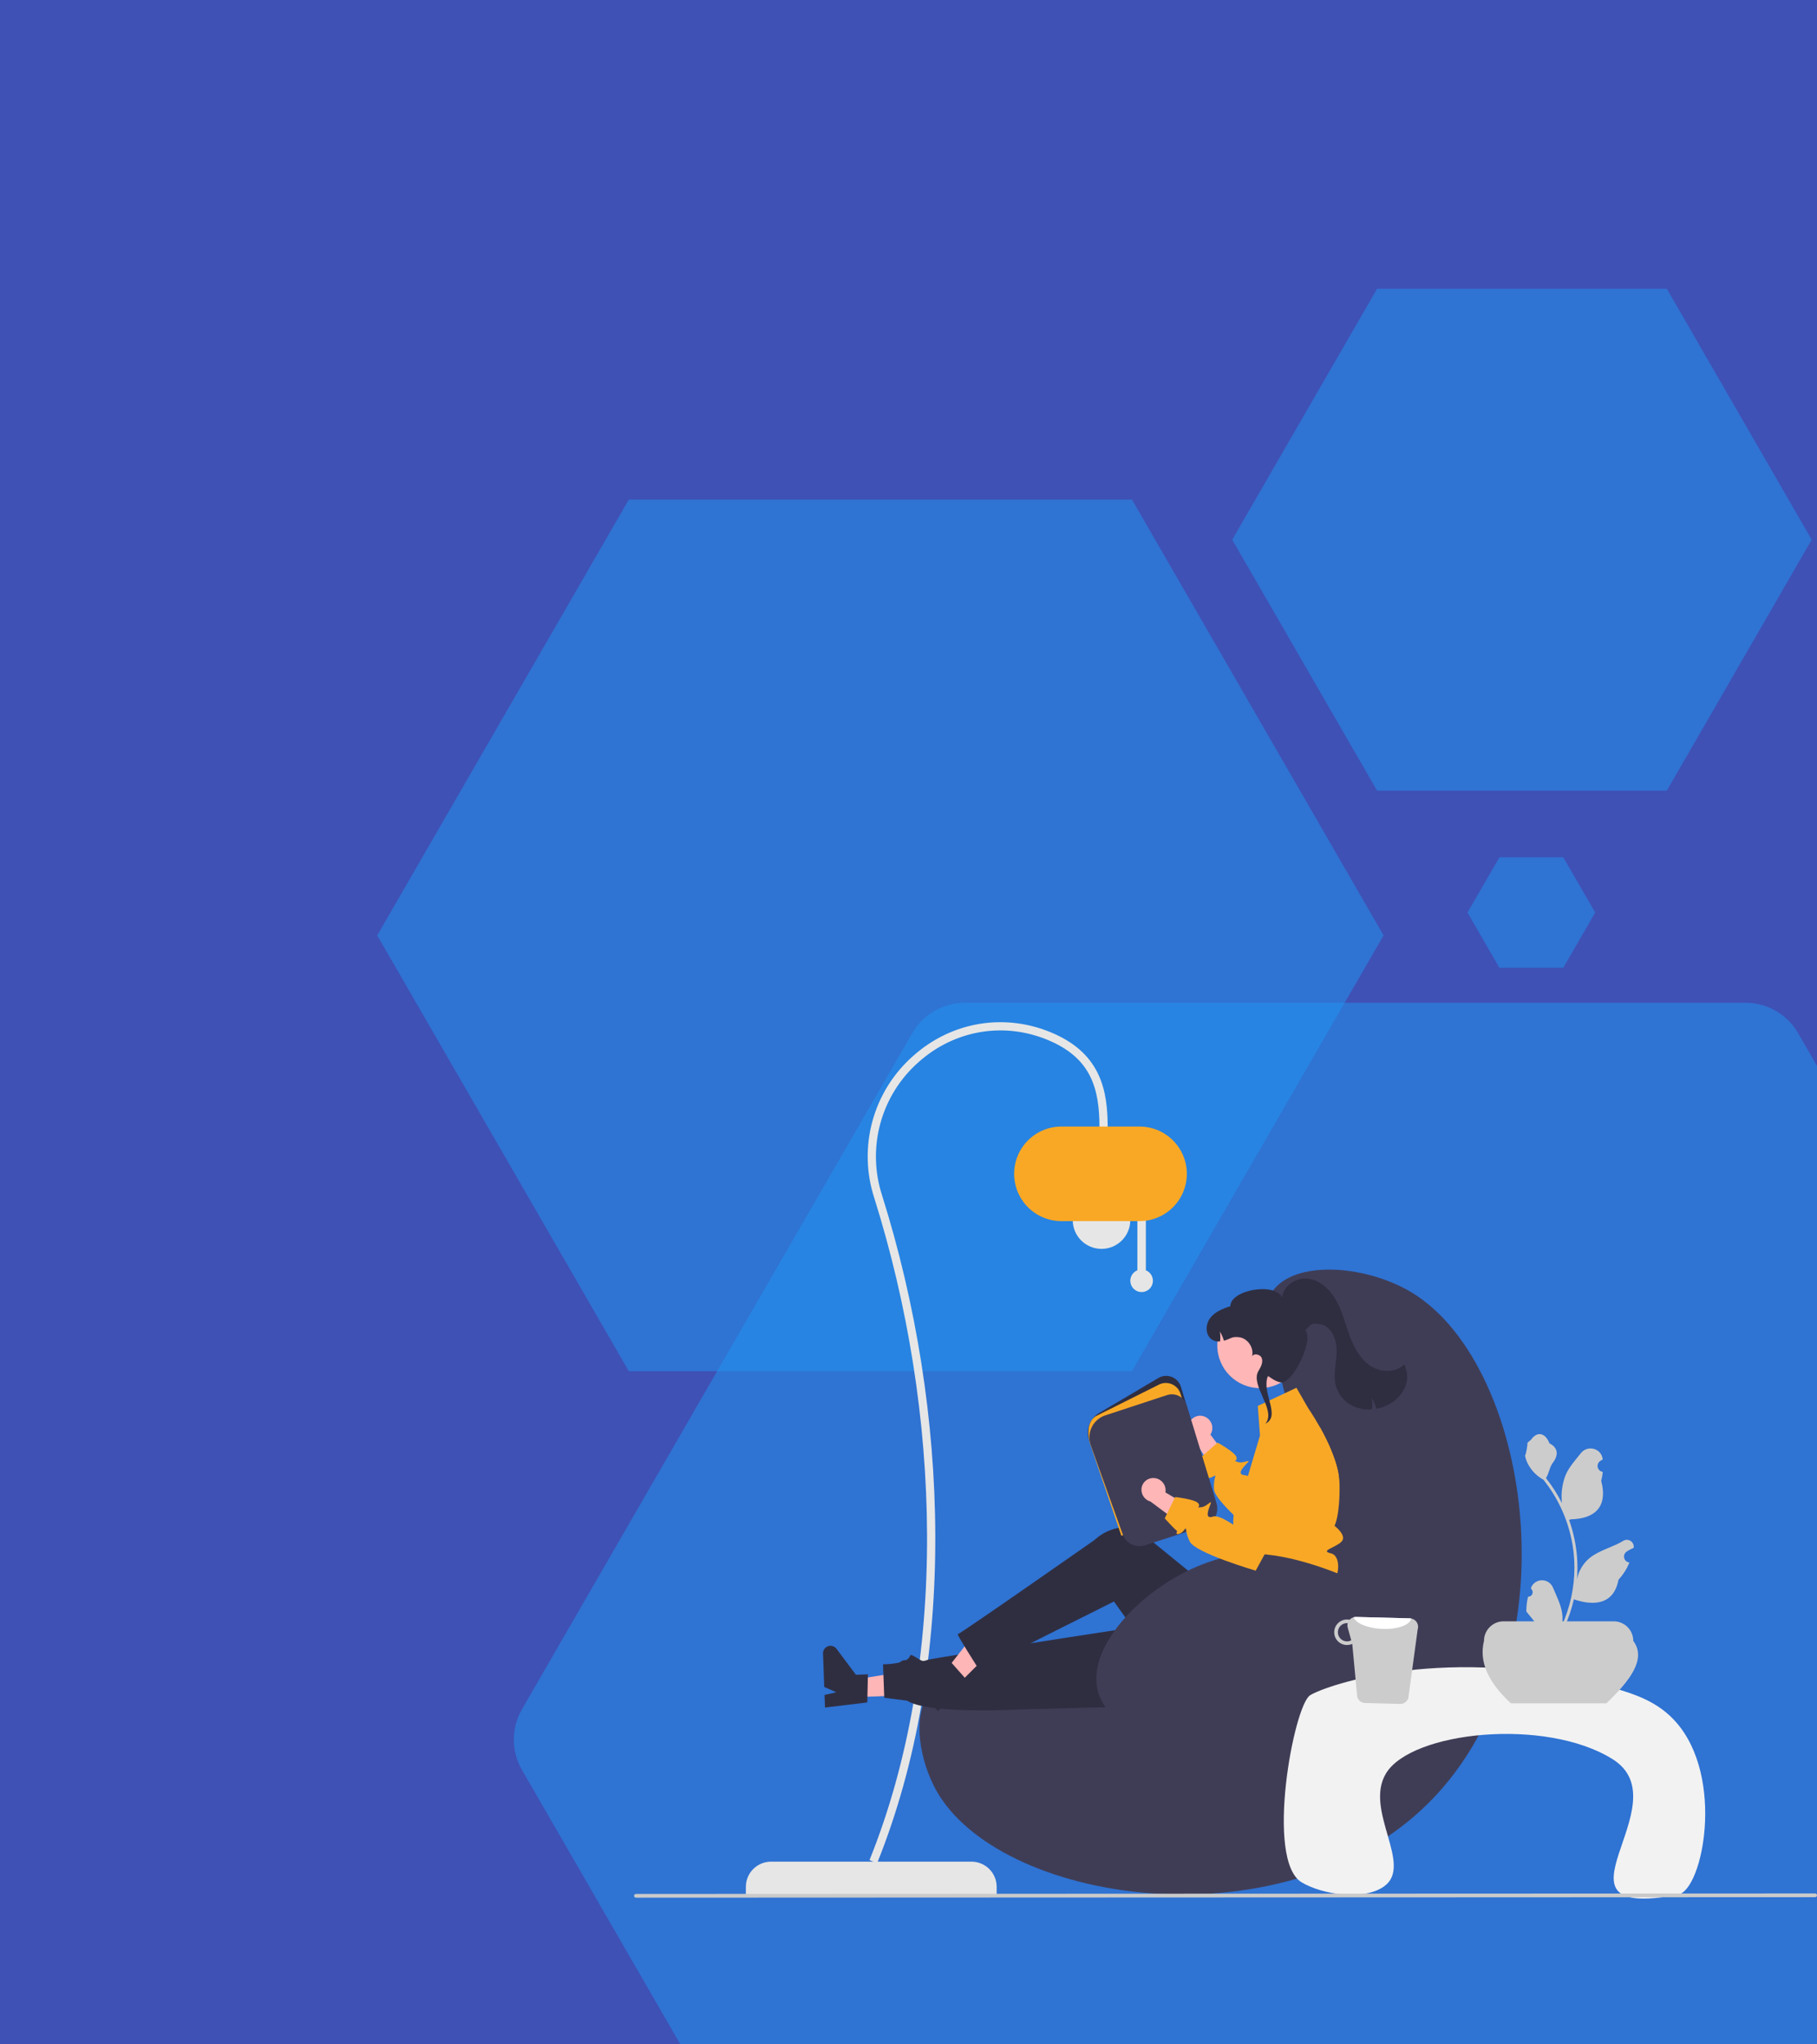 <svg width="960" height="1080" viewBox="0 0 960 1080" fill="none" xmlns="http://www.w3.org/2000/svg">
<rect x="0" y="0" width="960" height="1080" fill="#808080" stroke="none"/>
<g clip-path="url(#clip0_121_5)">
<rect width="960" height="1080" fill="#3F51B5"/>
<g style="mix-blend-mode:luminosity">
<path d="M482.03 545.744C487.746 535.843 498.31 529.744 509.742 529.744L922.279 529.744C933.712 529.744 944.276 535.843 949.992 545.744L1156.26 903.011C1161.98 912.912 1161.98 925.11 1156.26 935.011L949.992 1292.28C944.276 1302.18 933.712 1308.28 922.279 1308.28L509.742 1308.28C498.31 1308.28 487.746 1302.18 482.03 1292.28L275.761 935.011C270.045 925.11 270.045 912.912 275.761 903.011L482.03 545.744Z" fill="#2196F3" fill-opacity="0.5"/>
</g>
<g style="mix-blend-mode:luminosity">
<path d="M332.23 263.923L598.077 263.923L731 494.153L598.077 724.383L332.23 724.383L199.307 494.153L332.23 263.923Z" fill="#2196F3" fill-opacity="0.5"/>
</g>
<g style="mix-blend-mode:luminosity">
<path d="M727.573 152.541L880.655 152.541L957.196 285.114L880.655 417.687L727.573 417.687L651.032 285.114L727.573 152.541Z" fill="#2196F3" fill-opacity="0.5"/>
</g>
<g clip-path="url(#clip1_121_5)">
<path d="M394.062 1000.86H526.583V996.789C526.583 993.258 525.18 989.871 522.684 987.374C520.187 984.878 516.801 983.475 513.27 983.475H407.375C403.844 983.475 400.458 984.878 397.961 987.374C395.464 989.871 394.062 993.258 394.062 996.789V1000.86Z" fill="#E6E6E6"/>
<path d="M463.423 984.286L459.394 982.663C501.561 877.993 497.498 745.942 461.853 632.666C457.619 619.541 457.314 605.465 460.975 592.169C464.636 578.873 472.104 566.937 482.459 557.83C503.149 539.366 531.672 534.869 556.903 546.091C581.807 557.169 585.24 576.467 585.24 595.67H580.895C580.895 575.172 576.515 559.57 555.137 550.061C531.49 539.544 504.75 543.762 485.352 561.073C475.626 569.626 468.612 580.836 465.173 593.325C461.734 605.813 462.021 619.034 465.998 631.361C502.054 745.945 505.879 878.903 463.423 984.286Z" fill="#E6E6E6"/>
<path d="M581.981 659.761C573.583 659.761 566.774 652.952 566.774 644.553C566.774 636.154 573.583 629.345 581.981 629.345C590.38 629.345 597.189 636.154 597.189 644.553C597.189 652.952 590.38 659.761 581.981 659.761Z" fill="#E6E6E6"/>
<path d="M605.402 671.065V642.25H600.922V671.065C599.636 671.585 598.572 672.536 597.911 673.754C597.25 674.973 597.033 676.384 597.298 677.744C597.563 679.105 598.293 680.332 599.362 681.213C600.432 682.095 601.775 682.577 603.162 682.577C604.548 682.577 605.891 682.095 606.961 681.213C608.031 680.332 608.761 679.105 609.026 677.744C609.291 676.384 609.074 674.973 608.413 673.754C607.752 672.536 606.687 671.585 605.402 671.065Z" fill="#E6E6E6"/>
<path d="M627.06 620.112C627.053 613.488 624.418 607.137 619.734 602.453C615.051 597.769 608.701 595.134 602.077 595.127H560.8C554.174 595.127 547.819 597.759 543.134 602.445C538.448 607.13 535.816 613.485 535.816 620.112C535.816 626.738 538.448 633.093 543.134 637.778C547.819 642.464 554.174 645.096 560.8 645.096H602.077C608.701 645.089 615.051 642.454 619.734 637.77C624.418 633.086 627.053 626.736 627.06 620.112Z" fill="#F9A826"/>
<path d="M685.218 774.832C681.074 721.808 659.884 696.544 673.452 680.701C686.449 665.525 723.058 668.66 746.569 683.223C809.983 722.5 833.216 879.046 751.611 955.53C674.066 1028.21 527.103 1004.93 494.442 945.445C486.822 931.565 480.768 907.232 491.921 892.496C519.611 855.911 620.287 922.177 665.048 880.73C691.575 856.167 687.493 803.932 685.218 774.832Z" fill="#3F3D56"/>
<path d="M636.743 748.489C638.284 749.198 639.487 750.48 640.096 752.062C640.706 753.644 640.675 755.401 640.008 756.96C639.868 757.275 639.702 757.578 639.511 757.865L653.123 776.04L646.331 786.191L630.377 759.278C629.246 758.397 628.44 757.166 628.082 755.777C627.725 754.389 627.837 752.922 628.402 751.604C628.73 750.857 629.203 750.183 629.792 749.618C630.381 749.054 631.075 748.612 631.835 748.316C632.596 748.02 633.406 747.877 634.222 747.895C635.037 747.912 635.841 748.09 636.588 748.419C636.64 748.442 636.692 748.465 636.743 748.489Z" fill="#FFB6B6"/>
<path d="M636.754 779.826C635.864 780.616 638.334 781.591 640.948 780.052C641.696 779.607 642.015 779.422 642.099 779.54C642.31 779.834 641.083 782.002 641.41 786.818C641.612 789.693 646.386 795.097 651.806 800.366C659.135 807.493 667.657 814.368 667.657 814.368L670.649 811.973L702.022 786.818L707.316 779.489C706.831 776.595 706.103 773.747 705.139 770.976C703.812 767.139 702.234 763.394 700.416 759.764C699.441 757.789 698.441 755.906 697.483 754.175L680.675 772.698L666.589 788.213C666.589 788.213 662.488 781.607 659.311 779.809C658.906 779.55 658.445 779.392 657.967 779.347C654.756 779.195 654.563 777.447 658.286 773.64C662.009 769.833 657.311 773.388 654 772.362C650.689 771.337 654 772.362 653.302 769.799C652.605 767.236 643.318 762.092 643.318 762.092L642.931 762.436L635.914 768.631L633.905 770.404C633.905 770.404 636.099 776.422 636.704 777.691C637.309 778.96 637.637 779.027 636.754 779.826Z" fill="#F9A826"/>
<path d="M451.763 896.578L451.421 887.307L487.014 881.577L487.519 895.258L451.763 896.578Z" fill="#FFB6B6"/>
<path d="M458.224 899.369L458.562 884.526L452.217 884.76L441.973 871.038C441.467 870.36 440.758 869.862 439.949 869.616C439.139 869.369 438.273 869.388 437.475 869.67C436.678 869.951 435.991 870.48 435.515 871.179C435.04 871.878 434.8 872.711 434.831 873.557L435.482 891.189L441.87 893.997L435.637 895.415L435.883 902.063L458.224 899.369Z" fill="#2F2E41"/>
<path d="M652.086 900.187L539.349 903.046C539.349 903.046 490.665 905.858 479.243 898.427L467.198 896.906L466.545 879.212C466.545 879.212 473.911 879.267 478.145 877.293C482.38 875.32 479.437 872.906 483.475 875.28C487.512 877.654 487.086 877.939 490.208 876.848C493.329 875.757 636.483 853.937 636.483 853.937L652.086 900.187Z" fill="#2F2E41"/>
<path d="M503.529 892.509L496.973 885.946L519.168 857.535L528.844 867.223L503.529 892.509Z" fill="#FFB6B6"/>
<path d="M510.163 886.799L500.316 875.688L495.823 880.175L478.981 877.083C478.15 876.93 477.291 877.047 476.53 877.417C475.77 877.787 475.147 878.391 474.754 879.139C474.36 879.888 474.217 880.743 474.344 881.579C474.47 882.415 474.861 883.189 475.459 883.787L487.928 896.271L494.52 893.984L490.916 899.263L495.617 903.97L510.163 886.799Z" fill="#2F2E41"/>
<path d="M696.563 838.443L695.443 864.497C694.123 895.168 660.347 913.731 634.156 897.717C633.674 897.422 633.189 897.116 632.703 896.8C632.703 896.8 622.774 894.133 623.076 889.91C623.377 885.688 620.952 883.632 618.805 884.784C616.658 885.936 588.553 846.047 588.553 846.047C588.553 846.047 530.159 875.176 517.277 882.033C517.277 882.033 505.166 863.095 506.044 863.294C506.922 863.492 578.284 813.543 578.284 813.543C578.284 813.543 589.91 801.777 604.331 809.546C604.631 810.687 604.374 810.727 604.374 810.727L652.013 849.546L658.744 836.762L696.563 838.443Z" fill="#2F2E41"/>
<path d="M651.647 805.871C651.737 807.075 651.908 808.271 652.159 809.452C652.502 811.161 653.056 812.82 653.806 814.394C653.806 814.394 653.806 816.15 657.168 822.033C660.53 827.916 656.328 825.395 653.806 829.766C651.285 834.127 653.806 832.119 656.605 834.926C657.411 835.743 657.983 836.761 658.262 837.874C658.542 838.986 658.518 840.154 658.194 841.255C658.194 841.255 694.298 841.28 701.021 838.758C707.745 836.237 709.274 822.033 703.248 820.63C697.231 819.226 705.072 817.831 708.61 814.595C712.149 811.359 705.072 806.065 705.072 806.065C705.072 806.065 707.988 801.03 707.745 784.129C707.71 782.574 707.567 781.024 707.316 779.489C706.831 776.595 706.103 773.747 705.139 770.976C703.812 767.139 702.234 763.394 700.416 759.764C699.441 757.789 698.441 755.906 697.483 754.175C697.332 753.906 697.189 753.645 697.038 753.385C695.214 750.157 693.55 747.518 692.449 745.829C691.6 744.518 691.088 743.778 691.088 743.778L684.969 733.138L664.547 742.711L665.707 758.369L662.186 770.177L660.564 775.615L659.311 779.809L657.378 786.305C657.378 786.305 657.908 786.331 657.277 787.196C654.375 791.056 652.493 795.586 651.806 800.366C651.564 802.191 651.511 804.036 651.647 805.871Z" fill="#F9A826"/>
<path d="M592.669 807.559L593.053 807.435L641.933 791.694L623.921 732.6C623.562 731.423 622.941 730.343 622.104 729.441C621.267 728.54 620.237 727.839 619.09 727.394C617.944 726.948 616.711 726.769 615.485 726.869C614.259 726.969 613.071 727.346 612.012 727.972L580.776 746.427C578.304 747.887 576.422 750.168 575.461 752.874C574.5 755.579 574.521 758.537 575.518 761.229L592.669 807.559Z" fill="#2F2E41"/>
<path d="M592.471 811.315L641.744 795.448L623.732 736.354C623.374 735.177 622.752 734.097 621.916 733.195C621.079 732.293 620.048 731.593 618.902 731.148C617.755 730.702 616.522 730.523 615.296 730.623C614.07 730.723 612.883 731.1 611.824 731.726L579.096 748.066C574.18 750.97 574.295 758.487 576.578 764.655L592.471 811.315Z" fill="#F9A826"/>
<path d="M597.404 815.592C598.539 816.233 599.794 816.63 601.091 816.759C602.387 816.888 603.696 816.746 604.934 816.341L636.429 806.199C638.845 805.409 640.857 803.706 642.035 801.453C643.212 799.201 643.462 796.576 642.731 794.142L626.942 742.338C626.626 741.304 626.107 740.342 625.415 739.51C624.723 738.679 623.872 737.993 622.912 737.495C621.952 736.996 620.902 736.695 619.823 736.608C618.745 736.52 617.66 736.649 616.632 736.987L583.994 747.704C582.439 748.214 581.002 749.031 579.768 750.106C578.534 751.182 577.528 752.493 576.809 753.964C576.091 755.435 575.674 757.034 575.584 758.669C575.494 760.303 575.732 761.939 576.285 763.48L593.167 810.548C593.925 812.685 595.43 814.477 597.404 815.592Z" fill="#3F3D56"/>
<path d="M665.702 733.32C653.243 733.32 643.144 723.22 643.144 710.761C643.144 698.302 653.243 688.203 665.702 688.203C678.16 688.203 688.259 698.302 688.259 710.761C688.259 723.22 678.16 733.32 665.702 733.32Z" fill="#FFB6B6"/>
<path d="M741.981 733.659C739.911 737.672 736.517 740.845 732.374 742.641C730.721 743.394 728.982 743.944 727.197 744.279C726.692 742.278 725.884 740.365 724.801 738.608C725.162 740.589 725.162 742.618 724.801 744.599C722.081 744.821 719.344 744.482 716.761 743.601C714.224 742.738 711.923 741.295 710.04 739.388C708.158 737.481 706.745 735.161 705.916 732.613C704.119 726.634 706.054 720.247 706.207 714.005C706.364 707.763 703.4 700.297 697.203 699.525C692.484 698.936 693.068 699.393 689.677 702.727C694.42 707.996 682.857 731.333 676.653 730.302C673.145 729.719 670.564 726.933 669.87 727.03C666.317 735.731 677.004 748.07 668.528 752.121L669.157 751.289C673.594 743.96 660.466 731.58 664.902 724.25C666.139 722.2 667.425 719.796 666.66 717.528C665.934 715.371 662.256 714.689 661.48 716.652C662.741 712.153 659.219 706.872 654.542 706.413C650.387 706.003 650.626 707.188 646.664 708.268C646.158 706.561 645.429 704.929 644.495 703.413C644.811 705.143 644.85 706.911 644.61 708.653C643.181 708.823 641.736 708.517 640.499 707.782C636.84 705.589 636.731 699.927 639.244 696.481C641.762 693.034 645.98 691.333 650.049 690.045C650.086 681.44 673.24 677.32 677.499 685.321C677.937 678.843 685.362 674.479 691.759 675.579C698.155 676.68 703.202 681.809 706.278 687.526C709.354 693.239 710.881 699.635 713.133 705.72C715.385 711.805 718.604 717.873 723.996 721.483C729.388 725.089 737.401 725.416 741.903 720.743C742.929 722.738 743.471 724.948 743.485 727.192C743.499 729.436 742.983 731.652 741.981 733.659Z" fill="#2F2E41"/>
<path d="M718.835 836.819C718.368 836.446 717.862 836.125 717.325 835.863C708.691 831.565 681.841 820.41 660.846 820.868C620.45 821.749 569.041 866.332 581.006 896.272C590.11 919.053 635.371 932.014 668.41 921.648C714.695 907.126 732.964 848.085 718.835 836.819Z" fill="#3F3D56"/>
<path d="M886.534 1000.94C899.734 998.451 911.418 938.982 885.448 909.693C876.55 899.658 865.452 895.291 850.688 891.226C765.715 867.832 700.905 890.128 692.196 895.572C683.506 901.003 668.271 982.84 687.752 994.424C698.713 1000.94 720.438 1004.2 731.202 996.596C747.04 985.407 720.455 956.385 732.288 936.85C745.716 914.682 816.424 907.215 851.873 929.246C889.694 952.751 811.682 1015.06 886.534 1000.94Z" fill="#F2F2F2"/>
<path d="M798.283 899.831H848.711C861.159 887.9 870.06 876.402 862.934 866.858C862.934 864.114 861.844 861.483 859.904 859.543C857.964 857.603 855.333 856.513 852.59 856.513H794.404C791.661 856.513 789.03 857.603 787.09 859.543C785.15 861.483 784.06 864.114 784.06 866.858C781.347 877.733 786.194 888.726 798.283 899.831Z" fill="#CCCCCC"/>
<path d="M807.34 843.49C807.818 843.512 808.292 843.386 808.696 843.13C809.101 842.874 809.417 842.5 809.602 842.058C809.787 841.616 809.831 841.128 809.729 840.66C809.627 840.192 809.384 839.766 809.032 839.441L808.872 838.805C808.894 838.754 808.915 838.703 808.936 838.652C809.418 837.513 810.226 836.543 811.258 835.862C812.29 835.181 813.5 834.82 814.736 834.824C815.972 834.829 817.18 835.199 818.207 835.888C819.234 836.576 820.034 837.553 820.508 838.695C822.4 843.253 824.81 847.82 825.403 852.639C825.664 854.77 825.554 856.929 825.077 859.022C829.522 849.325 831.831 838.786 831.845 828.118C831.846 825.442 831.698 822.767 831.4 820.107C831.154 817.926 830.813 815.761 830.376 813.611C827.994 801.946 822.878 791.013 815.45 781.71C811.855 779.748 808.947 776.731 807.12 773.066C806.457 771.749 805.989 770.342 805.73 768.891C806.136 768.944 807.259 762.767 806.953 762.388C807.518 761.531 808.53 761.104 809.147 760.267C812.217 756.105 816.447 756.832 818.655 762.488C823.372 764.869 823.417 768.817 820.523 772.614C818.682 775.03 818.429 778.299 816.813 780.885C816.979 781.098 817.152 781.304 817.318 781.517C820.357 785.424 823.005 789.62 825.225 794.043C824.685 789.088 825.329 784.074 827.105 779.416C828.905 775.075 832.277 771.418 835.248 767.665C838.816 763.157 846.132 765.125 846.76 770.839C846.766 770.895 846.772 770.95 846.778 771.005C846.337 771.254 845.905 771.518 845.482 771.798C844.952 772.152 844.54 772.659 844.302 773.252C844.064 773.844 844.011 774.495 844.149 775.118C844.287 775.741 844.61 776.308 845.076 776.745C845.542 777.181 846.129 777.467 846.76 777.564L846.824 777.574C846.667 779.164 846.39 780.74 845.993 782.288C849.804 797.025 841.577 802.392 829.831 802.634C829.572 802.767 829.319 802.9 829.06 803.026C831.29 809.347 832.689 815.931 833.222 822.613C833.523 826.555 833.505 830.515 833.168 834.455L833.188 834.315C834.039 829.935 836.376 825.982 839.804 823.125C844.895 818.943 852.087 817.403 857.579 814.041C858.163 813.667 858.841 813.467 859.535 813.465C860.229 813.463 860.908 813.66 861.494 814.032C862.079 814.404 862.546 814.935 862.84 815.564C863.133 816.193 863.24 816.892 863.149 817.58C863.142 817.629 863.134 817.677 863.127 817.726C862.308 818.06 861.511 818.444 860.74 818.877C860.299 819.126 859.867 819.39 859.444 819.669C858.913 820.024 858.502 820.531 858.264 821.123C858.026 821.716 857.973 822.366 858.111 822.989C858.249 823.613 858.572 824.18 859.038 824.616C859.504 825.053 860.091 825.338 860.722 825.436L860.786 825.446C860.833 825.452 860.873 825.459 860.919 825.466C859.52 828.806 857.557 831.88 855.115 834.554C852.733 847.419 842.499 848.64 831.553 844.893H831.546C830.345 850.113 828.605 855.193 826.354 860.053H807.804C807.738 859.847 807.678 859.634 807.618 859.428C809.335 859.536 811.059 859.433 812.751 859.122C811.375 857.433 809.998 855.731 808.622 854.042C808.591 854.011 808.562 853.977 808.536 853.942C807.838 853.078 807.133 852.22 806.435 851.356L806.434 851.355C806.397 848.706 806.702 846.062 807.34 843.49Z" fill="#CCCCCC"/>
<path d="M744.071 897.129C743.764 898.025 743.18 898.8 742.404 899.343C741.628 899.887 740.7 900.17 739.753 900.153L721.254 899.677C720.3 899.659 719.378 899.332 718.625 898.746C717.872 898.159 717.329 897.345 717.078 896.425L714.46 868.431C713.531 868.851 712.52 869.059 711.5 869.039C709.712 868.994 708.014 868.24 706.781 866.944C705.548 865.647 704.88 863.914 704.925 862.125C704.97 860.336 705.724 858.638 707.02 857.405C708.317 856.172 710.05 855.504 711.839 855.549C712.246 855.548 712.653 855.59 713.051 855.675C713.485 855.207 714.011 854.834 714.598 854.581C715.184 854.328 715.817 854.2 716.455 854.207L744.911 854.942C745.147 854.95 745.382 854.98 745.613 855.029C746.237 855.145 746.829 855.394 747.349 855.758C747.869 856.122 748.305 856.594 748.627 857.141C748.95 857.687 749.151 858.297 749.218 858.928C749.285 859.56 749.216 860.198 749.016 860.8L744.071 897.129ZM713.923 866.53L712.06 859.859C711.848 859.088 711.843 858.275 712.046 857.502C711.955 857.502 711.876 857.459 711.785 857.459C710.508 857.433 709.273 857.914 708.35 858.797C707.427 859.681 706.892 860.894 706.862 862.171C706.832 863.448 707.31 864.685 708.191 865.61C709.071 866.536 710.282 867.074 711.559 867.108C712.385 867.134 713.202 866.934 713.923 866.53Z" fill="#CCCCCC"/>
<path d="M745.613 855.029C745.007 858.495 738.191 860.932 729.995 860.509C722.458 860.161 716.296 857.515 715.167 854.378C715.585 854.255 716.019 854.197 716.455 854.207L744.911 854.941C745.147 854.95 745.382 854.979 745.613 855.029Z" fill="white"/>
<path d="M959.009 1002.25L335.991 1002.51C335.728 1002.51 335.476 1002.41 335.29 1002.22C335.104 1002.03 335 1001.78 335 1001.52C335 1001.26 335.104 1001 335.29 1000.82C335.476 1000.63 335.728 1000.53 335.991 1000.53L959.009 1000.27C959.272 1000.27 959.524 1000.38 959.71 1000.56C959.896 1000.75 960 1001 960 1001.26C960 1001.53 959.896 1001.78 959.71 1001.96C959.524 1002.15 959.272 1002.25 959.009 1002.25Z" fill="#CACACA"/>
<path d="M609.578 780.825C611.272 780.887 612.875 781.607 614.046 782.833C615.217 784.059 615.864 785.694 615.848 787.389C615.84 787.733 615.803 788.077 615.738 788.415L635.29 799.959L632.923 811.942L607.848 793.232C606.466 792.853 605.248 792.027 604.385 790.883C603.521 789.739 603.06 788.341 603.075 786.907C603.091 786.092 603.267 785.287 603.594 784.54C603.921 783.793 604.392 783.117 604.98 782.552C605.568 781.986 606.262 781.542 607.021 781.245C607.781 780.948 608.592 780.803 609.407 780.819C609.464 780.82 609.521 780.822 609.578 780.825Z" fill="#FFB6B6"/>
<path d="M625.595 808.345C626.118 807.645 626.343 807.351 626.461 807.432C626.768 807.616 626.473 810.092 628.626 814.407C631.658 820.469 663.444 829.753 663.444 829.753L667.357 822.588L684.571 791.101L690.505 765.864C690.712 764.984 690.813 764.082 690.805 763.178C685.515 759.455 679.897 756.221 674.021 753.516C671.672 754.848 669.882 756.981 668.978 759.524L657.128 792.75L652.4 806.016C652.4 806.016 644.059 800.051 641.034 801.146C638.013 802.248 637.155 800.703 639.129 795.758C641.104 790.813 638.14 795.903 634.691 796.227C631.235 796.555 634.691 796.227 633.059 794.128C631.427 792.03 620.873 790.849 620.873 790.849L620.649 791.318L616.559 799.731L615.389 802.148C615.389 802.148 619.724 806.852 620.77 807.79C621.821 808.734 622.146 808.669 621.631 809.745C621.124 810.816 623.778 810.767 625.595 808.345Z" fill="#F9A826"/>
</g>
<g style="mix-blend-mode:luminosity">
<path d="M792.212 452.866L825.943 452.866L842.809 482.078L825.943 511.29L792.212 511.29L775.346 482.078L792.212 452.866Z" fill="#2196F3" fill-opacity="0.5"/>
</g>
</g>
<defs>
<clipPath id="clip0_121_5">
<rect width="960" height="1080" fill="white"/>
</clipPath>
<clipPath id="clip1_121_5">
<rect width="625" height="463" fill="white" transform="matrix(-1 0 0 1 960 540)"/>
</clipPath>
</defs>
</svg>
